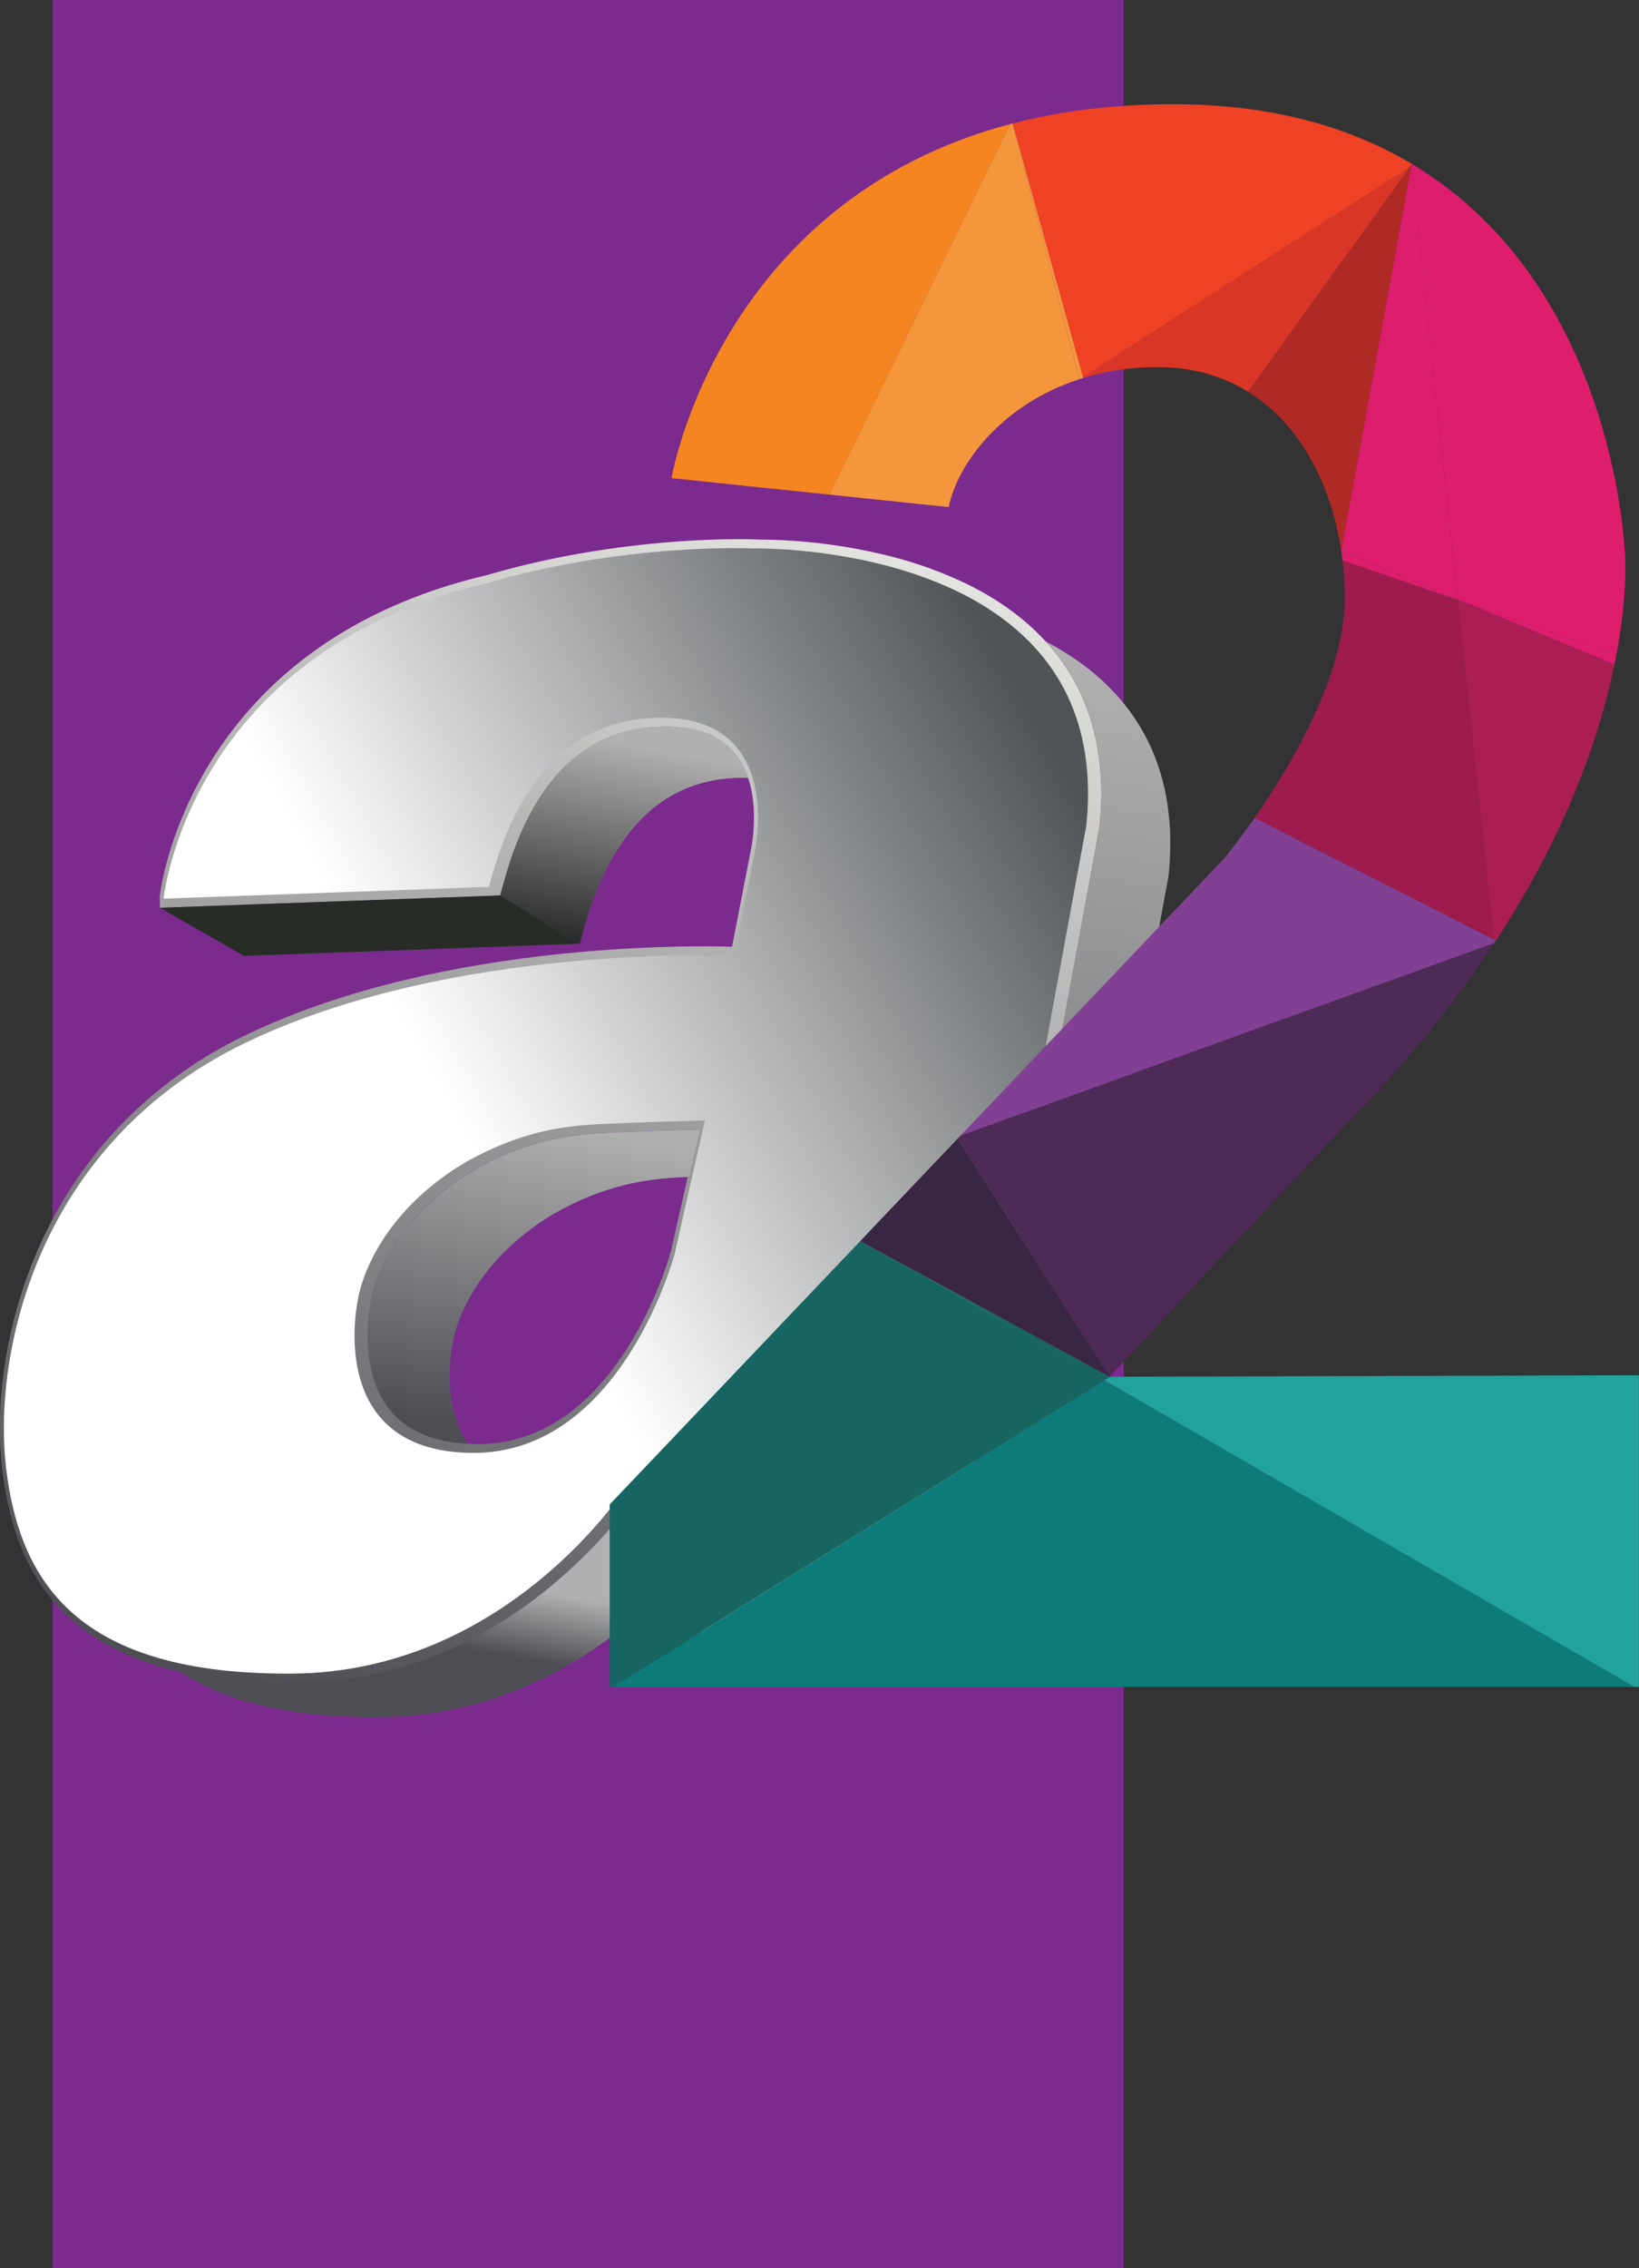<svg width="578.34" height="800" version="1.1" viewBox="0 0 578.34 800" xmlns="http://www.w3.org/2000/svg">
 <rect x="0" y="0" width="578.34" height="800" fill="#333333" stroke="none"/>
 <link rel="stylesheet" type="text/css"/>
 <link rel="stylesheet" type="text/css"/>
 <style lang="en" type="text/css"/>
 <style lang="en" type="text/css"/>
 <defs>
  <linearGradient id="a" x1="6.814" x2="7.628" y1="13.22" y2="11.405" gradientTransform="scale(1.602 .624)" gradientUnits="userSpaceOnUse">
   <stop stop-color="#4D4E54" offset="0"/>
   <stop stop-color="#B0B0B0" offset="1"/>
  </linearGradient>
  <linearGradient id="c" x1="12.235" x2="13.713" y1="23.159" y2="15.128" gradientTransform="scale(1.026 .974)" gradientUnits="userSpaceOnUse">
   <stop stop-color="#4D4E54" offset="0"/>
   <stop stop-color="#B0B0B0" offset="1"/>
  </linearGradient>
  <linearGradient id="d" x1="10.375" x2="20.832" y1="29.977" y2="-.103" gradientTransform="scale(.982 1.019)" gradientUnits="userSpaceOnUse">
   <stop stop-color="#4D4E54" offset="0"/>
   <stop stop-color="#E2E2DE" offset="1"/>
  </linearGradient>
  <linearGradient id="e" x1="1.094" x2="28.558" y1="23.74" y2="7.8" gradientTransform="scale(.982 1.019)" gradientUnits="userSpaceOnUse">
   <stop stop-color="#FFF" offset=".442"/>
   <stop stop-color="#505457" offset="1"/>
  </linearGradient>
  <linearGradient id="f" x1="14.064" x2="15.288" y1="11.83" y2="5.7" gradientTransform="scale(1.069 .936)" gradientUnits="userSpaceOnUse">
   <stop stop-color="#151617" offset="0"/>
   <stop stop-color="#B0B0B0" offset="1"/>
  </linearGradient>
  <linearGradient id="g" x1="12.225" x2="13.701" y1="23.179" y2="15.195" gradientTransform="scale(1.028 .972)" gradientUnits="userSpaceOnUse">
   <stop stop-color="#4D4E54" offset="0"/>
   <stop stop-color="#B0B0B0" offset="1"/>
  </linearGradient>
  <linearGradient id="h" x1="61.485" x2="61.88" y1="13.093" y2="1.341" gradientTransform="scale(.438 2.281)" gradientUnits="userSpaceOnUse">
   <stop stop-color="#4D4E54" offset="0"/>
   <stop stop-color="#B0B0B0" offset="1"/>
  </linearGradient>
  <linearGradient id="i" x1="9.345" x2="9.345" y1="22.331" y2="6.137" gradientTransform="scale(1.28 .781)" gradientUnits="userSpaceOnUse">
   <stop stop-color="#FFFEFF" offset="0"/>
   <stop stop-color="#D2BDBD" offset="1"/>
  </linearGradient>
  <linearGradient id="j" x1="25.166" x2="25.166" y1="5.659" y2="2.836" gradientTransform="scale(.477 2.098)" gradientUnits="userSpaceOnUse">
   <stop stop-color="#FFFEFF" offset="0"/>
   <stop stop-color="#D2BDBD" offset="1"/>
  </linearGradient>
  <linearGradient id="k" x1="55.451" x2="55.451" y1="3.428" y2=".479" gradientTransform="scale(.365 2.739)" gradientUnits="userSpaceOnUse">
   <stop stop-color="#FFFEFF" offset="0"/>
   <stop stop-color="#D2BDBD" offset="1"/>
  </linearGradient>
  <linearGradient id="l" x1="47.573" x2="47.573" y1="17.004" y2=".042" gradientTransform="scale(.425 2.352)" gradientUnits="userSpaceOnUse">
   <stop stop-color="#FFFEFF" offset="0"/>
   <stop stop-color="#D2BDBD" offset="1"/>
  </linearGradient>
  <linearGradient id="m" x1="43.28" x2="43.28" y1="4.644" y2=".616" gradientTransform="scale(.468 2.138)" gradientUnits="userSpaceOnUse">
   <stop stop-color="#FFFEFF" offset="0"/>
   <stop stop-color="#D2BDBD" offset="1"/>
  </linearGradient>
  <linearGradient id="n" x1="21.11" x2="21.11" y1="20.979" y2=".056" gradientTransform="scale(.526 1.9)" gradientUnits="userSpaceOnUse">
   <stop stop-color="#FFFEFF" offset="0"/>
   <stop stop-color="#D2BDBD" offset="1"/>
  </linearGradient>
  <linearGradient id="linearGradient1001" x1="6.822" x2="7.639" y1="39.737" y2="37.477" gradientTransform="scale(1.438 .695)" gradientUnits="userSpaceOnUse">
   <stop stop-color="#4D4E54" offset="0"/>
   <stop stop-color="#B0B0B0" offset="1"/>
  </linearGradient>
 </defs>
 <g transform="matrix(14.044 0 0 14.044 -746.42 -182.58)" fill="none" fill-rule="evenodd">
  <path d="m54.469 13h26.912v56.962h-26.912z" fill="#7b2b8d" fill-rule="nonzero"/>
  <g fill-rule="nonzero">
   <path transform="translate(53,26.438)" d="m6.526 10.56 8.031-0.29 0.157-6e-3 0.042-0.155c0.138-0.505 0.423-1.556 1.063-2.452 0.739-1.036 1.743-1.561 2.983-1.561 0.05 0 0.098 1e-3 0.144 3e-3a1.96 1.96 0 0 0-0.301-0.578c-0.366-0.47-0.96-0.71-1.766-0.71-1.263 0-2.285 0.535-3.036 1.587-0.651 0.913-0.942 1.982-1.081 2.496l-0.043 0.158-0.16 6e-3 -6.03 0.217-2.144 0.077-0.214 9e-3 2.109 1.205z" fill="url(#a)"/>
   <path transform="translate(53,26.438)" d="m15.654 26.672c0.032-0.259 0.338-1.874 0.462-2.524h-0.012c-0.215 0.312-0.935 1.286-2.138 2.273a10.993 10.993 0 0 1-2.678 1.636 9.53 9.53 0 0 1-3.67 0.763h-0.135c-1.066 0-2.002-0.091-2.82-0.277 1.159 0.768 2.773 1.141 4.907 1.141h0.133a9.368 9.368 0 0 0 3.606-0.75 10.675 10.675 0 0 0 2.317-1.358 8.095 8.095 0 0 1 0.028-0.904z" fill="url(#linearGradient1001)"/>
   <path transform="translate(53,26.438)" d="m11.53 20.24v-8e-3c0-4e-3 0.073-0.467 0.418-1.087 0.318-0.571 0.94-1.398 2.1-2.092 1.27-0.725 2.276-0.873 3.173-0.925l0.208-0.01 0.268-1.183c-0.558 0.015-1.8 0.052-2.428 0.089-0.914 0.053-1.937 0.202-3.23 0.94-1.18 0.708-1.814 1.55-2.137 2.13-0.351 0.63-0.424 1.101-0.424 1.106l-2e-3 0.01-1e-3 9e-3c-5e-3 0.016-0.37 1.655 0.439 2.711 0.415 0.544 1.081 0.842 1.978 0.894-0.706-1.037-0.367-2.557-0.364-2.571l1e-3 -0.012z" fill="url(#c)"/>
   <path transform="translate(53,26.438)" d="m26.497 2.754c-0.024-0.028-0.049-0.055-0.074-0.081-0.507-0.555-1.154-1.03-1.925-1.416a10.212 10.212 0 0 0-2.226-0.783 13.781 13.781 0 0 0-3.062-0.36c-0.038-2e-3 -0.21-0.01-0.496-0.01-0.984 0-3.567 0.09-6.33 0.903-1.724 0.403-3.228 1.077-4.472 2.004a9.719 9.719 0 0 0-2.48 2.698c-1.1 1.784-1.267 3.333-1.273 3.398l0.01 0.255 2.358-0.087 6.031-0.217 0.16-6e-3 0.042-0.158c0.14-0.514 0.43-1.584 1.082-2.496 0.752-1.054 1.774-1.587 3.035-1.587 0.806 0 1.4 0.24 1.767 0.71 0.136 0.176 0.232 0.372 0.301 0.578 0.281 0.838 0.073 1.79 0.07 1.803v6e-3l-0.474 2.432a23.637 23.637 0 0 0-0.686-0.01c-2.084 0-7.382 0.22-11.546 2.237a10.89 10.89 0 0 0-3.258 2.389c-0.796 0.86-1.446 1.85-1.931 2.949a11.428 11.428 0 0 0-0.861 3.003 9.914 9.914 0 0 0-0.053 2.571c0.097 0.795 0.267 1.467 0.52 2.056a4.69 4.69 0 0 0 1.228 1.716c0.692 0.61 1.59 1.04 2.709 1.293 0.818 0.186 1.756 0.278 2.82 0.278h0.135a9.536 9.536 0 0 0 3.67-0.764 11.02 11.02 0 0 0 2.678-1.636c1.203-0.988 1.923-1.96 2.138-2.272h0.012c-0.124 0.65-0.43 2.265-0.462 2.523-0.036 0.288-0.03 0.777-0.028 0.906v0.03l4e-3 0.225 8.767-0.242 0.196-6e-3 0.014-0.2c2e-3 -0.022 0.155-2.033 0.243-3.341 0.088-1.29 0.275-2.267 0.278-2.276v-3e-3c0.01-0.051 0.953-5.237 2.645-14.425l1e-3 -0.01 2e-3 -8e-3c0.191-1.847-0.239-3.383-1.28-4.569zm-9.068 13.364-0.426 1.88c-0.02 0.072-0.353 1.267-1.105 2.442-0.448 0.7-0.954 1.255-1.504 1.653-0.68 0.488-1.43 0.737-2.234 0.737h-0.03c-0.082 0-0.162-5e-3 -0.24-0.01-0.896-0.05-1.56-0.35-1.978-0.893-0.808-1.054-0.442-2.693-0.439-2.71l2e-3 -0.01 1e-3 -0.01c0-5e-3 0.073-0.474 0.425-1.106 0.323-0.582 0.957-1.424 2.136-2.13 1.293-0.736 2.317-0.887 3.23-0.94 0.628-0.036 1.87-0.073 2.428-0.089z" fill="url(#d)"/>
   <path transform="translate(53,26.438)" d="m19.091 0.338s-3.22-0.16-6.768 0.888c-7.44 1.736-8.064 7.906-8.064 7.906l8.175-0.296c0.322-1.184 1.21-4.248 4.327-4.248 3.118 0 2.35 3.364 2.35 3.364l-0.51 2.618s-7.077-0.34-12.317 2.199c-5.238 2.54-6.324 7.841-5.98 10.681 0.344 2.841 1.789 5.185 7.194 5.145 5.404-0.04 8.374-4.674 8.374-4.674h0.39s-0.472 2.462-0.51 2.775c-0.038 0.315-0.025 0.904-0.025 0.904l8.547-0.237s0.153-2.015 0.243-3.338c0.089-1.322 0.28-2.304 0.28-2.304s0.933-5.131 2.645-14.427c0.744-7.158-8.35-6.957-8.35-6.957zm-1.991 17.714s-1.33 5.03-5.086 5c-3.755-0.028-2.866-3.886-2.866-3.886s0.281-1.967 2.67-3.398c1.396-0.796 2.49-0.921 3.325-0.969 0.834-0.047 2.716-0.096 2.716-0.096l-0.76 3.35z" fill="url(#e)"/>
   <path d="m59.526 36.998 8.031-0.291 0.157-6e-3 -1.996-1.21-0.16 6e-3 -6.03 0.217-2.143 0.079-0.215 8e-3 2.108 1.205z" fill="#272c27"/>
   <path transform="translate(53,26.438)" d="m14.756 10.108c0.138-0.505 0.423-1.557 1.063-2.453 0.739-1.035 1.743-1.56 2.983-1.56 0.05 0 0.098 0 0.144 2e-3a1.96 1.96 0 0 0-0.301-0.577c-0.366-0.471-0.96-0.71-1.766-0.71-1.263 0-2.285 0.534-3.036 1.587-0.651 0.913-0.942 1.982-1.081 2.496l-0.043 0.158 1.996 1.209z" fill="url(#f)"/>
   <path transform="translate(53,26.438)" d="m15.654 26.672c0.032-0.259 0.338-1.874 0.462-2.524h-0.012c-0.215 0.312-0.935 1.286-2.138 2.273a10.993 10.993 0 0 1-2.678 1.636 9.53 9.53 0 0 1-3.67 0.763h-0.135c-1.066 0-2.002-0.091-2.82-0.277 1.159 0.768 2.773 1.141 4.907 1.141h0.133a9.368 9.368 0 0 0 3.606-0.75 10.675 10.675 0 0 0 2.317-1.358 8.095 8.095 0 0 1 0.028-0.904z" fill="url(#linearGradient1001)"/>
   <path transform="translate(53,26.438)" d="m11.53 20.24v-8e-3c0-4e-3 0.073-0.467 0.418-1.087 0.318-0.571 0.94-1.398 2.1-2.092 1.27-0.725 2.276-0.873 3.173-0.925l0.244-0.01 0.268-1.183c-0.557 0.015-1.835 0.052-2.464 0.089-0.914 0.053-1.937 0.202-3.23 0.94-1.18 0.708-1.814 1.55-2.137 2.13-0.351 0.63-0.424 1.101-0.424 1.106l-2e-3 0.01-1e-3 9e-3c-5e-3 0.016-0.37 1.655 0.439 2.711 0.415 0.544 1.081 0.842 1.978 0.894-0.706-1.037-0.367-2.557-0.364-2.571l1e-3 -0.012z" fill="url(#g)"/>
   <path transform="translate(53,26.438)" d="m28.253 4.074c-0.48-0.546-1.095-1.017-1.828-1.401 0.025 0.026 0.05 0.054 0.073 0.081 1.04 1.184 1.47 2.722 1.28 4.567l-2e-3 0.01-2e-3 8e-3a7157.3 7157.3 0 0 0-2.644 14.426v3e-3c-2e-3 0.01-0.19 0.985-0.278 2.275-0.088 1.309-0.242 3.32-0.243 3.34l-0.015 0.201 1.789 0.886 0.014-0.197c2e-3 -0.02 0.152-1.997 0.239-3.282 0.086-1.268 0.27-2.226 0.272-2.235v-3e-3c9e-3 -0.05 0.935-5.146 2.598-14.175l1e-3 -9e-3 2e-3 -9e-3c0.188-1.812-0.235-3.32-1.256-4.486z" fill="url(#h)"/>
   <path d="m77.398 54.028-8.768 0.242 1.945 0.882 0.215-6e-3 8.4-0.232 0.193-4e-3 -1.789-0.888z" fill="#272c27"/>
  </g>
  <path d="m68.551 55.368h25.661l-13.316-7.704z" fill="#0d7c78" fill-rule="nonzero"/>
  <path transform="translate(68.367,15.51)" d="m11.922 7.007h1e-3c0.026-9e-3 0.051-0.018 0.076-0.025l-6e-3 -0.022z" fill="url(#i)" fill-rule="nonzero"/>
  <path d="m80.27 22.523-1.684-6.42-0.063 0.016-4.538 9.304 2.999 0.313c0.231-1.114 1.356-2.587 3.287-3.213z" fill="#f4963b" fill-rule="nonzero"/>
  <path d="m80.362 22.47 5e-3 0.022a6.399 6.399 0 0 1 1.877-0.27c0.88 0 1.633 0.227 2.265 0.619l4.064-5.641z" fill="#d93627" fill-rule="nonzero"/>
  <path transform="translate(68.367,15.51)" d="m12 6.982-5e-3 -0.022z" fill="url(#j)" fill-rule="nonzero"/>
  <path d="m89.772 28.052 0.222 0.093 3.769 1.292c0.297-1.577 0.212-2.518 0.212-2.518s-0.203-6.69-5.312-9.777l-0.049 0.031z" fill="#de1d6d" fill-rule="nonzero"/>
  <path d="m89.772 28.052 1e-3 0.016 0.221 0.075z" fill="#de1d6d" fill-rule="nonzero"/>
  <path d="m89.773 28.068-2.894-0.992c0.038 0.314 0.057 0.632 0.057 0.95 0 1.954-1.372 4.234-2.267 5.518l6.012 3.052z" fill="#9d1c4d" fill-rule="nonzero"/>
  <path d="m89.994 28.143-0.222-0.091z" fill="#de1d6d" fill-rule="nonzero"/>
  <path d="m90.691 36.69v-1e-3l-2e-3 1e-3z"/>
  <path d="m90.691 36.689-0.01-0.093c-1.557-0.789-4.372-2.218-6.012-3.052-0.436 0.623-0.76 1.013-0.76 1.013l-6.627 6.965 13.409-4.833z" fill="#824095" fill-rule="nonzero"/>
  <path d="m90.68 36.594-6.011-3.052c1.64 0.834 4.456 2.265 6.012 3.052z" fill="#9d1c4d" fill-rule="nonzero"/>
  <path d="m94.326 47.54-13.293 0.038-0.137 0.086 13.316 7.704h0.114z" fill="#22a29d" fill-rule="nonzero"/>
  <path d="m76.43 45.081-1.67-0.908-6.292 6.612v4.583h0.083l12.345-7.704z" fill="#176562" fill-rule="nonzero"/>
  <path transform="translate(68.367,15.51)" d="m20.246 1.635 4e-3 -0.03z" fill="url(#k)" fill-rule="nonzero"/>
  <path transform="translate(68.367,15.51)" d="m20.239 1.667-0.03 0.166z" fill="url(#l)" fill-rule="nonzero"/>
  <path transform="translate(68.367,15.51)" d="m20.246 1.635-7e-3 0.032z" fill="url(#m)" fill-rule="nonzero"/>
  <path d="m74.76 44.173 1.67 0.908 4.466 2.583 0.137-0.086z" fill="#176562" fill-rule="nonzero"/>
  <path d="m80.362 22.47-1.765-6.37c-3e-3 1e-3 -8e-3 1e-3 -0.01 3e-3l1.684 6.42c7e-3 -1e-3 0.013-4e-3 0.02-6e-3h-1e-3z" fill="#f4963b" fill-rule="nonzero"/>
  <path d="m78.523 16.119c-7.329 1.946-8.503 8.89-8.503 8.89l3.965 0.414z" fill="#f58520" fill-rule="nonzero"/>
  <path d="m88.576 17.343 0.03-0.165-0.033 0.022-4.064 5.64c1.313 0.814 2.09 2.337 2.339 3.995l1e-3 -1e-3z" fill="#b02a25" fill-rule="nonzero"/>
  <path d="m88.572 17.2 0.04-0.055 5e-3 -0.03c-1.525-0.91-3.481-1.498-5.996-1.498-1.513 0-2.848 0.178-4.026 0.484l1.765 6.37z" fill="#ef4124" fill-rule="nonzero"/>
  <path d="m88.572 17.2 0.033-0.022 8e-3 -0.033z" fill="#b02a25" fill-rule="nonzero"/>
  <path transform="translate(68.367,15.51)" d="m11.995 6.96-1.765-6.37z" fill="url(#n)" fill-rule="nonzero"/>
  <path d="m89.772 28.052-1.156-10.879-0.01 5e-3 -0.03 0.165-1.728 9.49zm3.941 1.64c0.018-0.087 0.035-0.172 0.05-0.255l-3.769-1.292 3.72 1.547zm-5.1-12.547 3e-3 0.028 0.048-0.03-0.045-0.027-6e-3 0.03z" fill="#de1d6d" fill-rule="nonzero"/>
  <path d="m88.616 17.173-3e-3 -0.028-8e-3 0.033zm-0.04 0.17-1.728 9.49z" fill="#de1d6d" fill-rule="nonzero"/>
  <path d="m89.773 28.068 0.908 8.526 0.054 0.029c1.81-2.768 2.62-5.195 2.978-6.93l-3.717-1.548z" fill="#ab1e53" fill-rule="nonzero"/>
  <path d="m89.772 28.052-2.924-1.218v3e-3c0.012 0.08 0.022 0.158 0.032 0.239l2.895 0.992z" fill="#de1d6d" fill-rule="nonzero"/>
  <path d="m86.848 26.834-2e-3 1e-3v2e-3z" fill="#b02a25" fill-rule="nonzero"/>
  <path d="m86.848 26.834 2.924 1.218zm3.146 1.309 3.72 1.55z" fill="#de1d6d" fill-rule="nonzero"/>
  <path d="m90.691 36.689 0.044-0.066-0.054-0.027z" fill="#824095" fill-rule="nonzero"/>
  <path d="m90.69 36.69-13.408 4.83-0.071 0.076 3.82 5.982s0.607-0.687 6.549-6.988a28.542 28.542 0 0 0 3.11-3.9z" fill="#4e2a56" fill-rule="nonzero"/>
  <path d="m74.76 44.173 6.273 3.405-3.822-5.982z" fill="#382644" fill-rule="nonzero"/>
  <path d="m90.68 36.596 0.055 0.027-0.054-0.027z" fill="#ab1e53" fill-rule="nonzero"/>
 </g>
</svg>
